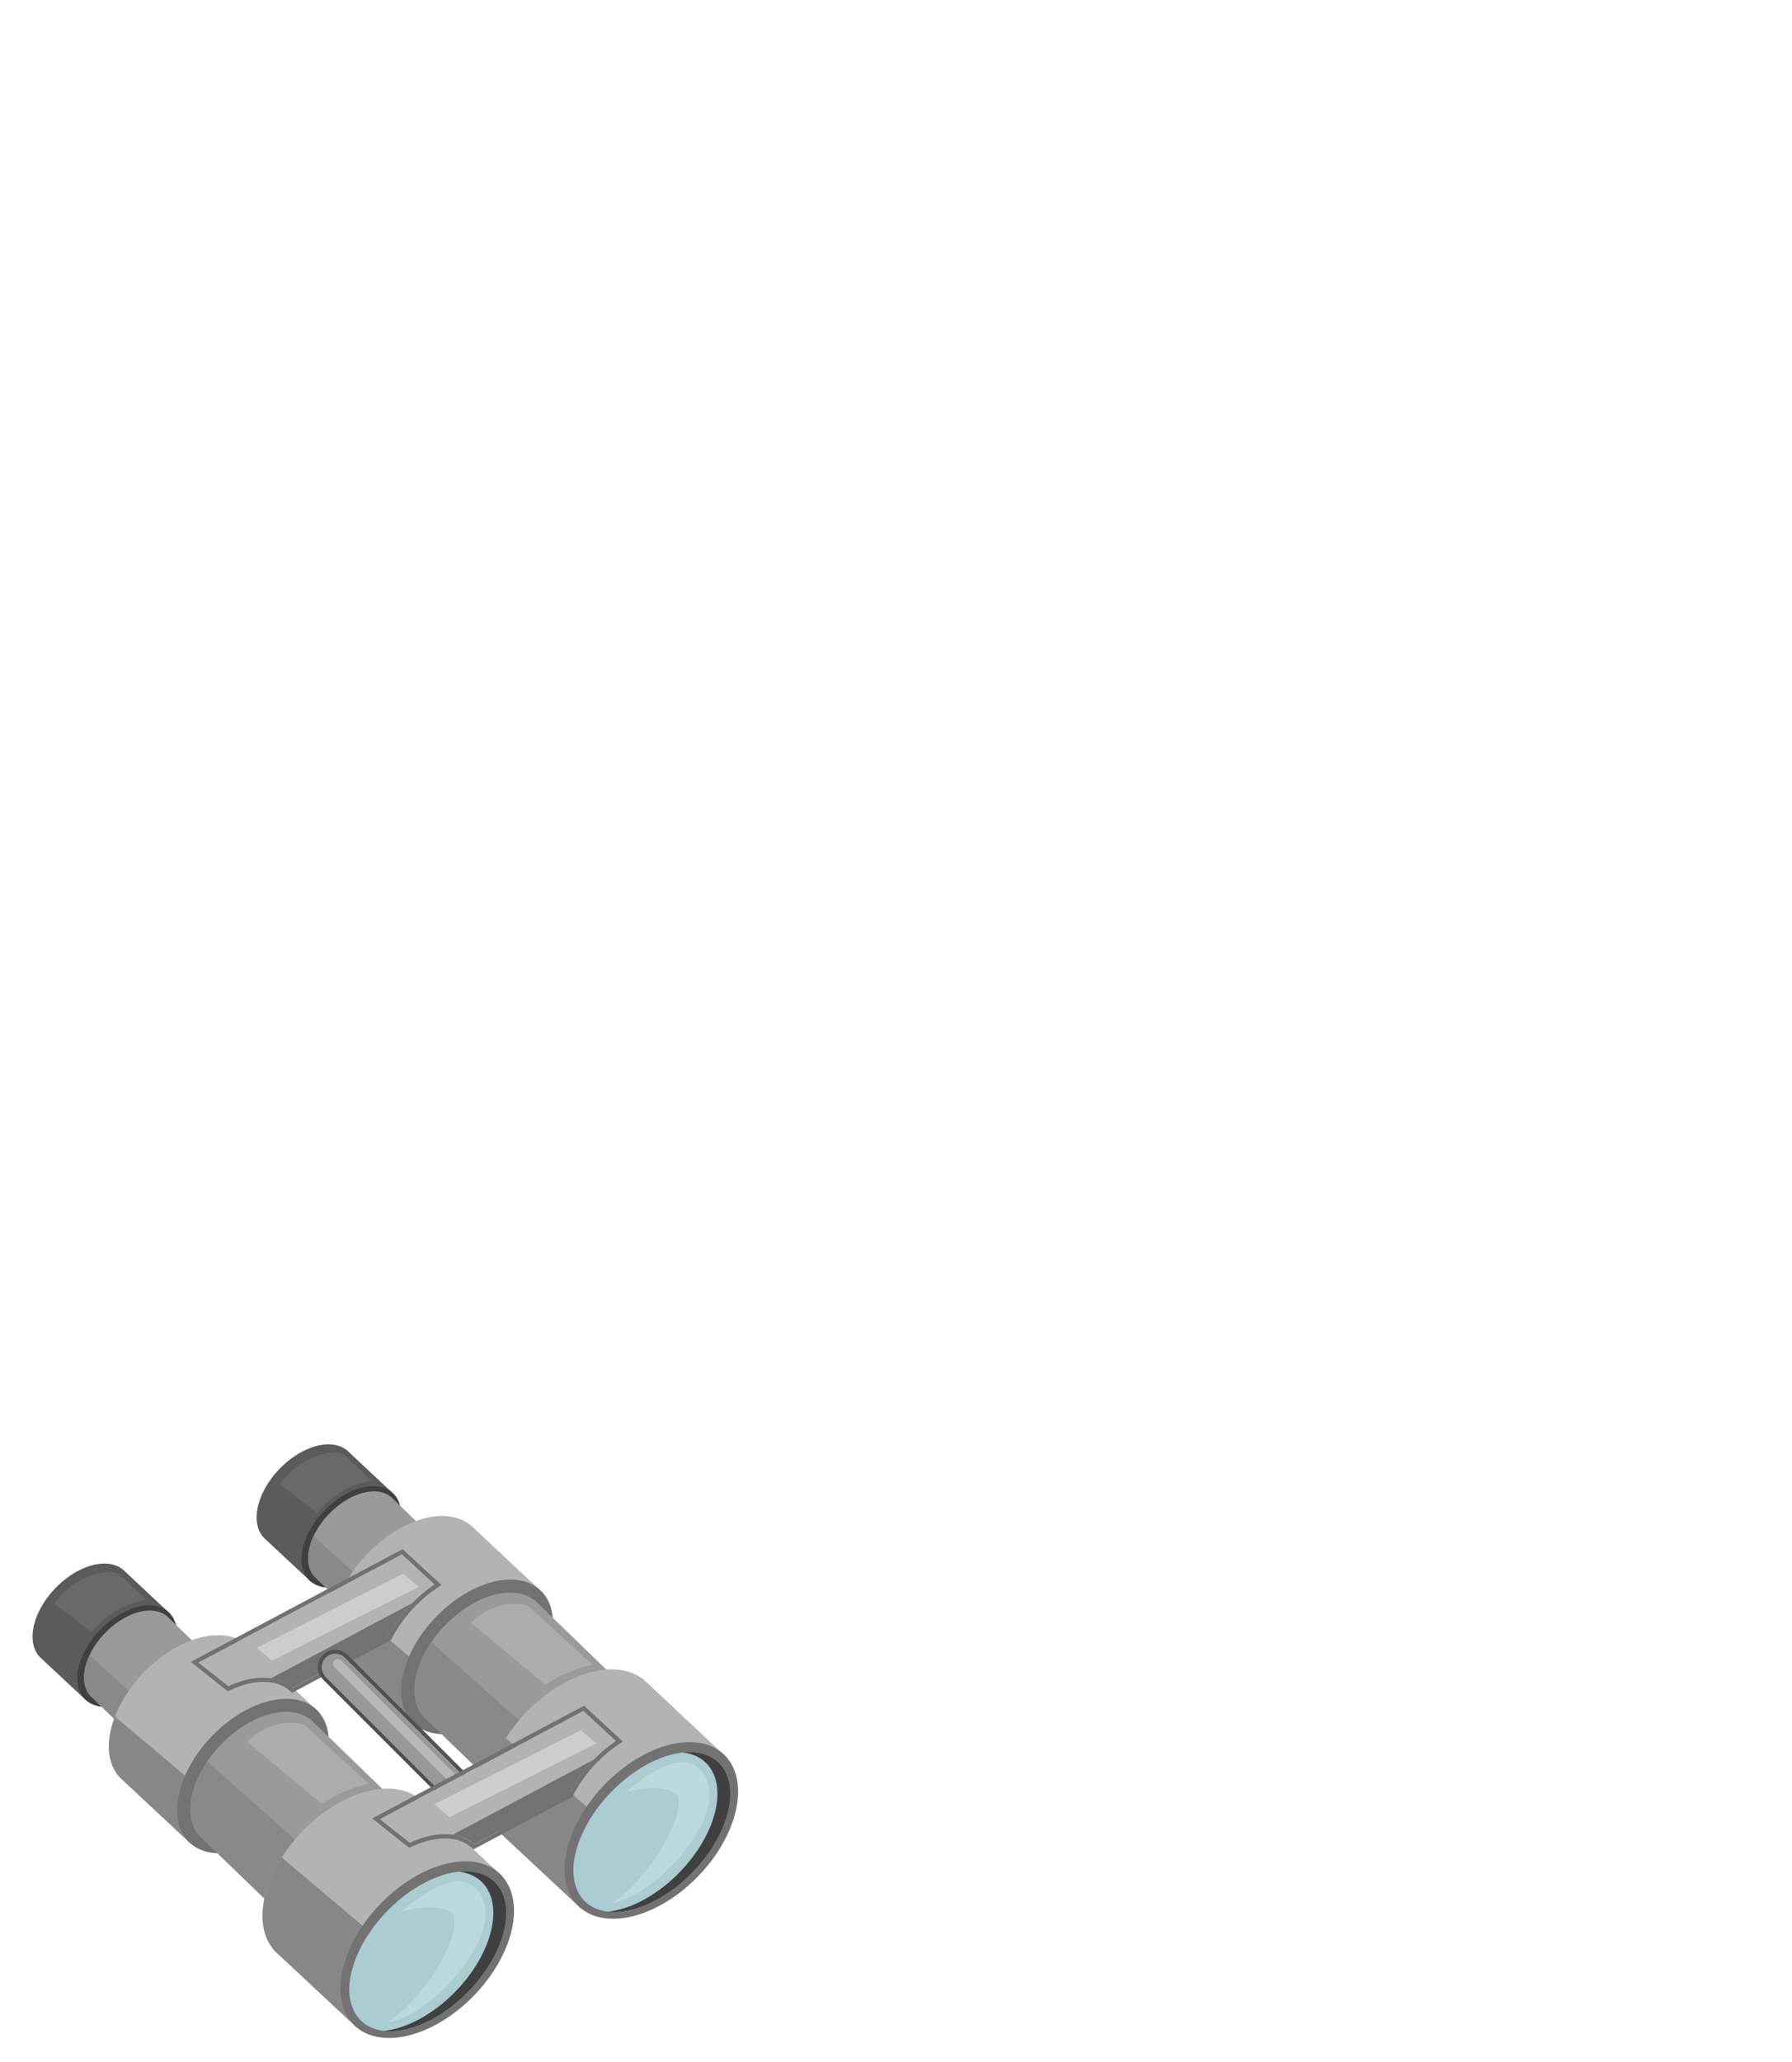 <?xml version="1.0" encoding="UTF-8" standalone="no"?><!DOCTYPE svg PUBLIC "-//W3C//DTD SVG 1.1//EN" "http://www.w3.org/Graphics/SVG/1.1/DTD/svg11.dtd"><svg width="100%" height="100%" viewBox="0 0 1250 1438" version="1.1" xmlns="http://www.w3.org/2000/svg" xmlns:xlink="http://www.w3.org/1999/xlink" xml:space="preserve" xmlns:serif="http://www.serif.com/" style="fill-rule:evenodd;clip-rule:evenodd;stroke-linejoin:round;stroke-miterlimit:2;"><g id="explorer"><g id="ItemExplorer"><g><path d="M184.065,1072.44c-5.444,-5.78 -6.769,-15.555 -2.602,-27.031c7.073,-19.477 27.302,-36.528 45.148,-38.055c6.177,-0.528 11.264,0.873 14.982,3.738l0.063,-0.067l33.703,31.618l-58.572,60.326l-31.167,-29.078c-0.551,-0.45 -1.069,-0.935 -1.555,-1.451Z" style="fill:#5b5b5b;"/><path d="M257.856,1036.5c17.845,-1.526 26.592,13.047 19.519,32.523c-7.072,19.476 -27.302,36.528 -45.147,38.054c-17.845,1.527 -26.592,-13.046 -19.52,-32.522c7.073,-19.477 27.303,-36.528 45.148,-38.055Z" style="fill:#404040;"/><path d="M219.575,1099.74c-4.985,-5.294 -6.198,-14.245 -2.382,-24.755c6.476,-17.835 25.002,-33.45 41.344,-34.848c5.657,-0.484 10.315,0.799 13.72,3.423l0.058,-0.062l58.627,56.718l-53.638,55.244l-56.305,-54.392c-0.504,-0.412 -0.979,-0.856 -1.424,-1.328Z" style="fill:#9a9a9a;"/><path d="M293.793,1138.47l-16.489,16.983l-56.305,-54.392c-0.504,-0.412 -0.979,-0.856 -1.424,-1.328c-4.985,-5.294 -6.198,-14.245 -2.382,-24.755c0.45,-1.239 0.958,-2.467 1.519,-3.681l75.081,67.173Z" style="fill:#898989;"/><path d="M239.961,1156.45c-8.286,-8.799 -10.303,-23.677 -3.96,-41.146c10.765,-29.646 41.558,-55.601 68.721,-57.924c9.403,-0.804 17.146,1.328 22.805,5.69l0.096,-0.102l51.3,48.126l-89.154,91.825l-47.441,-44.261c-0.838,-0.686 -1.627,-1.423 -2.367,-2.208Z" style="fill:#b3b3b3;"/><path d="M313.23,1178.76l-23.461,24.164l-47.441,-44.261c-0.838,-0.686 -1.627,-1.423 -2.367,-2.208c-8.286,-8.799 -10.303,-23.677 -3.96,-41.146c0.166,-0.457 0.337,-0.913 0.512,-1.368l76.717,64.819Z" style="fill:#878787;"/><path d="M352.281,1101.74c27.163,-2.323 40.476,19.859 29.711,49.504c-10.765,29.646 -41.557,55.601 -68.72,57.924c-27.163,2.323 -40.476,-19.859 -29.711,-49.504c10.764,-29.646 41.557,-55.601 68.72,-57.924Z" style="fill:#727272;"/><path d="M295.86,1197.61c-7.26,-7.71 -9.028,-20.747 -3.469,-36.054c9.432,-25.977 36.415,-48.72 60.216,-50.756c8.239,-0.705 15.025,1.164 19.984,4.986l0.083,-0.09l85.389,82.608l-78.122,80.462l-82.006,-79.221c-0.735,-0.601 -1.427,-1.247 -2.075,-1.935Z" style="fill:#9a9a9a;"/><path d="M430.782,1226.4l-50.841,52.364l-82.006,-79.221c-0.735,-0.601 -1.427,-1.247 -2.075,-1.935c-7.26,-7.71 -9.028,-20.747 -3.469,-36.054c2.057,-5.666 4.949,-11.178 8.461,-16.354l64.761,57.726l65.169,23.474Z" style="fill:#898989;"/><path d="M348.234,1277.66c-9.472,-10.059 -11.779,-27.067 -4.527,-47.039c12.307,-33.891 47.509,-63.563 78.562,-66.219c10.75,-0.919 19.602,1.518 26.072,6.505l0.109,-0.117l58.647,55.019l-101.922,104.975l-54.235,-50.599c-0.958,-0.784 -1.861,-1.627 -2.706,-2.525Z" style="fill:#b3b3b3;"/><path d="M450.425,1284.18l-45.25,46.606l-54.235,-50.599c-0.958,-0.784 -1.861,-1.627 -2.706,-2.525c-9.472,-10.059 -11.779,-27.067 -4.527,-47.039c2.3,-6.332 5.398,-12.517 9.12,-18.406l77.457,65.445l20.141,6.518Z" style="fill:#878787;"/><path d="M476.639,1215.11c31.053,-2.656 46.273,22.703 33.967,56.594c-12.307,33.891 -47.509,63.563 -78.562,66.219c-31.053,2.656 -46.273,-22.703 -33.967,-56.594c12.307,-33.891 47.509,-63.563 78.562,-66.219Z" style="fill:#727272;"/><path d="M477.198,1222.07c27.553,-2.357 39.853,20.64 27.45,51.322c-12.403,30.682 -44.842,57.506 -72.395,59.862c-27.553,2.357 -39.853,-20.639 -27.45,-51.322c12.403,-30.682 44.842,-57.505 72.395,-59.862Z" style="fill:#abccd0;"/><path d="M426.753,1327.41c27.52,-5.345 62.545,-42.781 67.436,-69c2.745,-14.712 -3.268,-30.207 -19.717,-29.449c-9.754,0.45 -25.559,9.747 -38.386,21.225c13.101,-4.615 35.364,-4.858 37.182,3.914c2.514,12.136 -14.357,49.944 -46.515,73.31Z" style="fill:#badade;"/><path d="M476.359,1222.15c0.28,-0.029 0.56,-0.055 0.839,-0.079c27.553,-2.357 39.853,20.64 27.45,51.322c-12.403,30.682 -44.842,57.506 -72.395,59.862c-2.904,0.249 -5.639,0.216 -8.193,-0.079c27.369,-2.821 59.279,-29.412 71.556,-59.783c11.095,-27.448 2.421,-48.746 -19.257,-51.243Z" style="fill:#404040;"/></g><g><path d="M27.75,1155.58c-5.443,-5.78 -6.769,-15.555 -2.601,-27.032c7.072,-19.476 27.302,-36.527 45.147,-38.054c6.177,-0.528 11.264,0.873 14.982,3.738l0.063,-0.067l33.703,31.618l-58.572,60.326l-31.167,-29.078c-0.55,-0.451 -1.069,-0.935 -1.555,-1.451Z" style="fill:#5b5b5b;"/><path d="M101.541,1119.63c17.845,-1.526 26.592,13.047 19.519,32.523c-7.072,19.476 -27.302,36.528 -45.147,38.054c-17.845,1.527 -26.592,-13.046 -19.519,-32.523c7.072,-19.476 27.302,-36.527 45.147,-38.054Z" style="fill:#404040;"/><path d="M63.26,1182.87c-4.985,-5.293 -6.198,-14.244 -2.382,-24.754c6.476,-17.835 25.002,-33.451 41.344,-34.848c5.657,-0.484 10.315,0.799 13.72,3.423l0.058,-0.062l58.627,56.718l-53.638,55.244l-56.305,-54.392c-0.504,-0.413 -0.979,-0.856 -1.424,-1.329Z" style="fill:#9a9a9a;"/><path d="M137.478,1221.61l-16.489,16.983l-56.305,-54.392c-0.504,-0.413 -0.979,-0.856 -1.424,-1.329c-4.985,-5.293 -6.198,-14.244 -2.382,-24.754c0.45,-1.239 0.958,-2.467 1.52,-3.681l75.08,67.173Z" style="fill:#898989;"/><path d="M83.646,1239.59c-8.285,-8.799 -10.303,-23.677 -3.96,-41.146c10.765,-29.646 41.558,-55.601 68.721,-57.924c9.403,-0.805 17.146,1.328 22.805,5.69l0.096,-0.103l51.3,48.127l-89.154,91.825l-47.441,-44.261c-0.838,-0.686 -1.627,-1.423 -2.367,-2.208Z" style="fill:#b3b3b3;"/><path d="M156.915,1261.89l-23.461,24.164l-47.441,-44.261c-0.838,-0.686 -1.627,-1.423 -2.367,-2.208c-8.285,-8.799 -10.303,-23.677 -3.96,-41.146c0.166,-0.457 0.337,-0.913 0.512,-1.368l76.717,64.819Z" style="fill:#878787;"/><path d="M195.966,1184.88c27.163,-2.324 40.476,19.859 29.711,49.504c-10.765,29.646 -41.557,55.6 -68.72,57.924c-27.163,2.323 -40.476,-19.859 -29.711,-49.504c10.765,-29.646 41.557,-55.601 68.72,-57.924Z" style="fill:#727272;"/><path d="M139.545,1280.74c-7.26,-7.71 -9.028,-20.747 -3.469,-36.054c9.433,-25.977 36.415,-48.72 60.216,-50.756c8.24,-0.705 15.025,1.164 19.984,4.986l0.084,-0.09l85.388,82.608l-78.121,80.461l-82.007,-79.22c-0.735,-0.601 -1.426,-1.247 -2.075,-1.935Z" style="fill:#9a9a9a;"/><path d="M274.467,1309.53l-50.84,52.363l-82.007,-79.22c-0.735,-0.601 -1.426,-1.247 -2.075,-1.935c-7.26,-7.71 -9.028,-20.747 -3.469,-36.054c2.057,-5.666 4.949,-11.178 8.461,-16.355l64.761,57.727l65.169,23.474Z" style="fill:#898989;"/><path d="M191.919,1360.8c-9.472,-10.059 -11.779,-27.067 -4.527,-47.039c12.307,-33.891 47.509,-63.563 78.562,-66.219c10.75,-0.919 19.602,1.518 26.072,6.505l0.109,-0.117l58.647,55.019l-101.922,104.975l-54.235,-50.599c-0.958,-0.785 -1.86,-1.627 -2.706,-2.525Z" style="fill:#b3b3b3;"/><path d="M294.11,1367.31l-45.25,46.606l-54.235,-50.599c-0.958,-0.785 -1.86,-1.627 -2.706,-2.525c-9.472,-10.059 -11.779,-27.067 -4.527,-47.039c2.3,-6.332 5.398,-12.517 9.12,-18.406l77.457,65.445l20.141,6.518Z" style="fill:#878787;"/><path d="M320.325,1298.25c31.053,-2.656 46.272,22.703 33.966,56.594c-12.307,33.891 -47.509,63.563 -78.562,66.219c-31.053,2.656 -46.273,-22.703 -33.966,-56.594c12.306,-33.891 47.508,-63.563 78.562,-66.219Z" style="fill:#727272;"/><path d="M320.883,1305.2c27.553,-2.357 39.853,20.639 27.45,51.322c-12.403,30.682 -44.842,57.505 -72.395,59.862c-27.553,2.357 -39.853,-20.64 -27.45,-51.322c12.403,-30.682 44.842,-57.506 72.395,-59.862Z" style="fill:#abccd0;"/><path d="M270.438,1410.55c27.52,-5.345 62.545,-42.781 67.436,-69c2.745,-14.712 -3.268,-30.207 -19.717,-29.449c-9.754,0.45 -25.559,9.747 -38.386,21.225c13.101,-4.615 35.364,-4.858 37.182,3.914c2.515,12.136 -14.357,49.944 -46.515,73.31Z" style="fill:#badade;"/><path d="M320.044,1305.28c0.28,-0.029 0.56,-0.056 0.839,-0.079c27.553,-2.357 39.853,20.639 27.45,51.322c-12.403,30.682 -44.842,57.505 -72.395,59.862c-2.904,0.249 -5.639,0.215 -8.193,-0.079c27.369,-2.821 59.279,-29.412 71.556,-59.783c11.096,-27.448 2.421,-48.746 -19.257,-51.243Z" style="fill:#404040;"/></g><g><path d="M149.413,1168.21l141.024,-75.012l12.75,11.765c-13.391,9.042 -25.323,22.159 -32.697,36.741l-66.34,35.287c-5.752,-5.128 -13.994,-7.707 -24.187,-6.835c-6.797,0.581 -13.822,2.643 -20.703,5.871c-2.777,-2.203 -6.255,-4.964 -9.847,-7.817Z" style="fill:#727272;"/><path d="M138.392,1159.45l141.994,-75.528l22.801,21.04c-5.48,3.7 -10.716,8.083 -15.495,12.97l-98.548,52.418c-2.848,-0.399 -5.914,-0.474 -9.181,-0.195c-6.797,0.581 -13.822,2.643 -20.703,5.871c-5.694,-4.517 -14.333,-11.381 -20.868,-16.576Z" style="fill:#b3b3b3;"/><path d="M147.59,1170.5c-3.773,-2.998 -7.674,-6.098 -11.022,-8.759l-3.5,-2.782l147.777,-78.604l27.05,24.961l-3.068,2.072c-5.32,3.592 -10.401,7.847 -15.04,12.59c-6.688,6.839 -12.458,14.693 -16.681,23.045l-0.419,0.828l-68.964,36.682l-1.524,-1.359c-3.503,-3.123 -8.049,-5.165 -13.462,-5.925c-2.645,-0.371 -5.491,-0.436 -8.524,-0.177c-6.472,0.554 -13.156,2.53 -19.708,5.604l-1.644,0.772l-1.422,-1.129c-2.778,-2.203 -6.256,-4.965 -9.822,-7.797l-0.027,-0.022Zm1.823,-2.294c3.592,2.853 7.07,5.614 9.847,7.817c6.881,-3.228 13.906,-5.29 20.703,-5.871c3.267,-0.279 6.333,-0.204 9.181,0.195c6.039,0.848 11.097,3.155 15.006,6.64l66.34,-35.287c4.357,-8.614 10.303,-16.717 17.202,-23.771c4.779,-4.887 10.015,-9.27 15.495,-12.97l-22.801,-21.04l-141.994,75.528c3.348,2.661 7.248,5.761 11.021,8.759Z" style="fill:#727272;"/></g><g><path d="M328.916,1257.69c3.692,-3.693 3.692,-9.688 -0,-13.381l-88.364,-88.363c-3.692,-3.692 -9.688,-3.692 -13.38,-0c-3.693,3.692 -3.693,9.688 -0,13.38l88.363,88.364c3.693,3.692 9.688,3.692 13.381,-0Z" style="fill:#989898;"/><path d="M330.999,1255.61c1.291,-1.291 1.291,-3.388 -0,-4.68l-93.016,-93.015c-1.291,-1.292 -3.388,-1.292 -4.68,-0c-1.291,1.291 -1.291,3.388 0,4.68l93.016,93.015c1.291,1.292 3.388,1.292 4.68,0Z" style="fill:#b8b8b8;"/><path d="M330.808,1259.59c-4.737,4.736 -12.428,4.736 -17.165,-0l-88.363,-88.364c-4.737,-4.736 -4.737,-12.427 -0,-17.164c4.736,-4.737 12.427,-4.737 17.164,-0l88.364,88.364c4.736,4.736 4.736,12.427 -0,17.164Zm-1.892,-1.892c3.692,-3.693 3.692,-9.688 -0,-13.381l-88.364,-88.363c-3.692,-3.692 -9.688,-3.692 -13.38,-0c-3.693,3.692 -3.693,9.688 -0,13.38l88.363,88.364c3.693,3.692 9.688,3.692 13.381,-0Z" style="fill:#515151;"/></g><g><path d="M275.972,1277.39l141.024,-75.012l12.75,11.765c-13.391,9.042 -25.323,22.159 -32.697,36.741l-66.34,35.287c-5.752,-5.128 -13.995,-7.707 -24.187,-6.835c-6.797,0.581 -13.822,2.643 -20.703,5.871c-2.777,-2.202 -6.255,-4.964 -9.847,-7.817Z" style="fill:#727272;"/><path d="M264.95,1268.64l141.994,-75.528l22.802,21.04c-5.48,3.7 -10.716,8.083 -15.495,12.97l-98.548,52.418c-2.848,-0.399 -5.915,-0.474 -9.181,-0.195c-6.797,0.581 -13.822,2.643 -20.703,5.871c-5.695,-4.516 -14.333,-11.381 -20.869,-16.576Z" style="fill:#b3b3b3;"/><path d="M274.149,1279.69c-3.774,-2.998 -7.674,-6.098 -11.022,-8.759l-3.5,-2.782l147.777,-78.604l27.05,24.961l-3.068,2.072c-5.32,3.592 -10.401,7.847 -15.04,12.59c-6.688,6.839 -12.458,14.693 -16.681,23.045l-0.42,0.828l-68.963,36.682l-1.524,-1.358c-3.503,-3.124 -8.05,-5.166 -13.463,-5.925c-2.644,-0.372 -5.491,-0.437 -8.523,-0.178c-6.472,0.554 -13.157,2.53 -19.708,5.605l-1.644,0.771l-1.423,-1.129c-2.777,-2.203 -6.255,-4.964 -9.821,-7.797l-0.027,-0.022Zm1.823,-2.294c3.592,2.853 7.07,5.615 9.847,7.817c6.881,-3.228 13.906,-5.29 20.703,-5.871c3.266,-0.279 6.333,-0.204 9.181,0.195c6.039,0.848 11.097,3.155 15.006,6.64l66.34,-35.287c4.356,-8.614 10.303,-16.717 17.202,-23.771c4.779,-4.887 10.015,-9.27 15.495,-12.97l-22.802,-21.04l-141.994,75.528c3.349,2.661 7.249,5.761 11.022,8.759Z" style="fill:#727272;"/></g><path d="M415.992,1215.82l-102.454,51.465l-10.53,-8.963l102.086,-51.697l10.898,9.195Z" style="fill:#cecece;"/><path d="M292.135,1106.66l-102.454,51.466l-10.53,-8.964l102.086,-51.697l10.898,9.195Z" style="fill:#cecece;"/><path d="M224.403,1257.96c9.315,-6.409 21.703,-11.608 32.763,-13.949l-44.9,-41.194c-14.254,-4.417 -31.793,2.573 -39.654,12.107l51.791,43.036Z" style="fill:#acacac;"/><path d="M380.461,1174.92c9.316,-6.409 21.703,-11.608 32.763,-13.949l-44.9,-41.194c-14.254,-4.418 -31.793,2.573 -39.653,12.107l51.79,43.036Z" style="fill:#acacac;"/><path d="M38.022,1118.42l25.98,19.827c11.702,-13.995 23.823,-20.228 37.838,-22.578l-19.18,-18.202c-12.733,-4.762 -35.044,5.721 -44.638,20.953Z" style="fill:#696969;"/><path d="M195.276,1035.28l25.981,19.827c11.701,-13.995 23.822,-20.227 37.837,-22.578l-19.18,-18.202c-12.733,-4.762 -35.044,5.721 -44.638,20.953Z" style="fill:#696969;"/></g></g></svg>